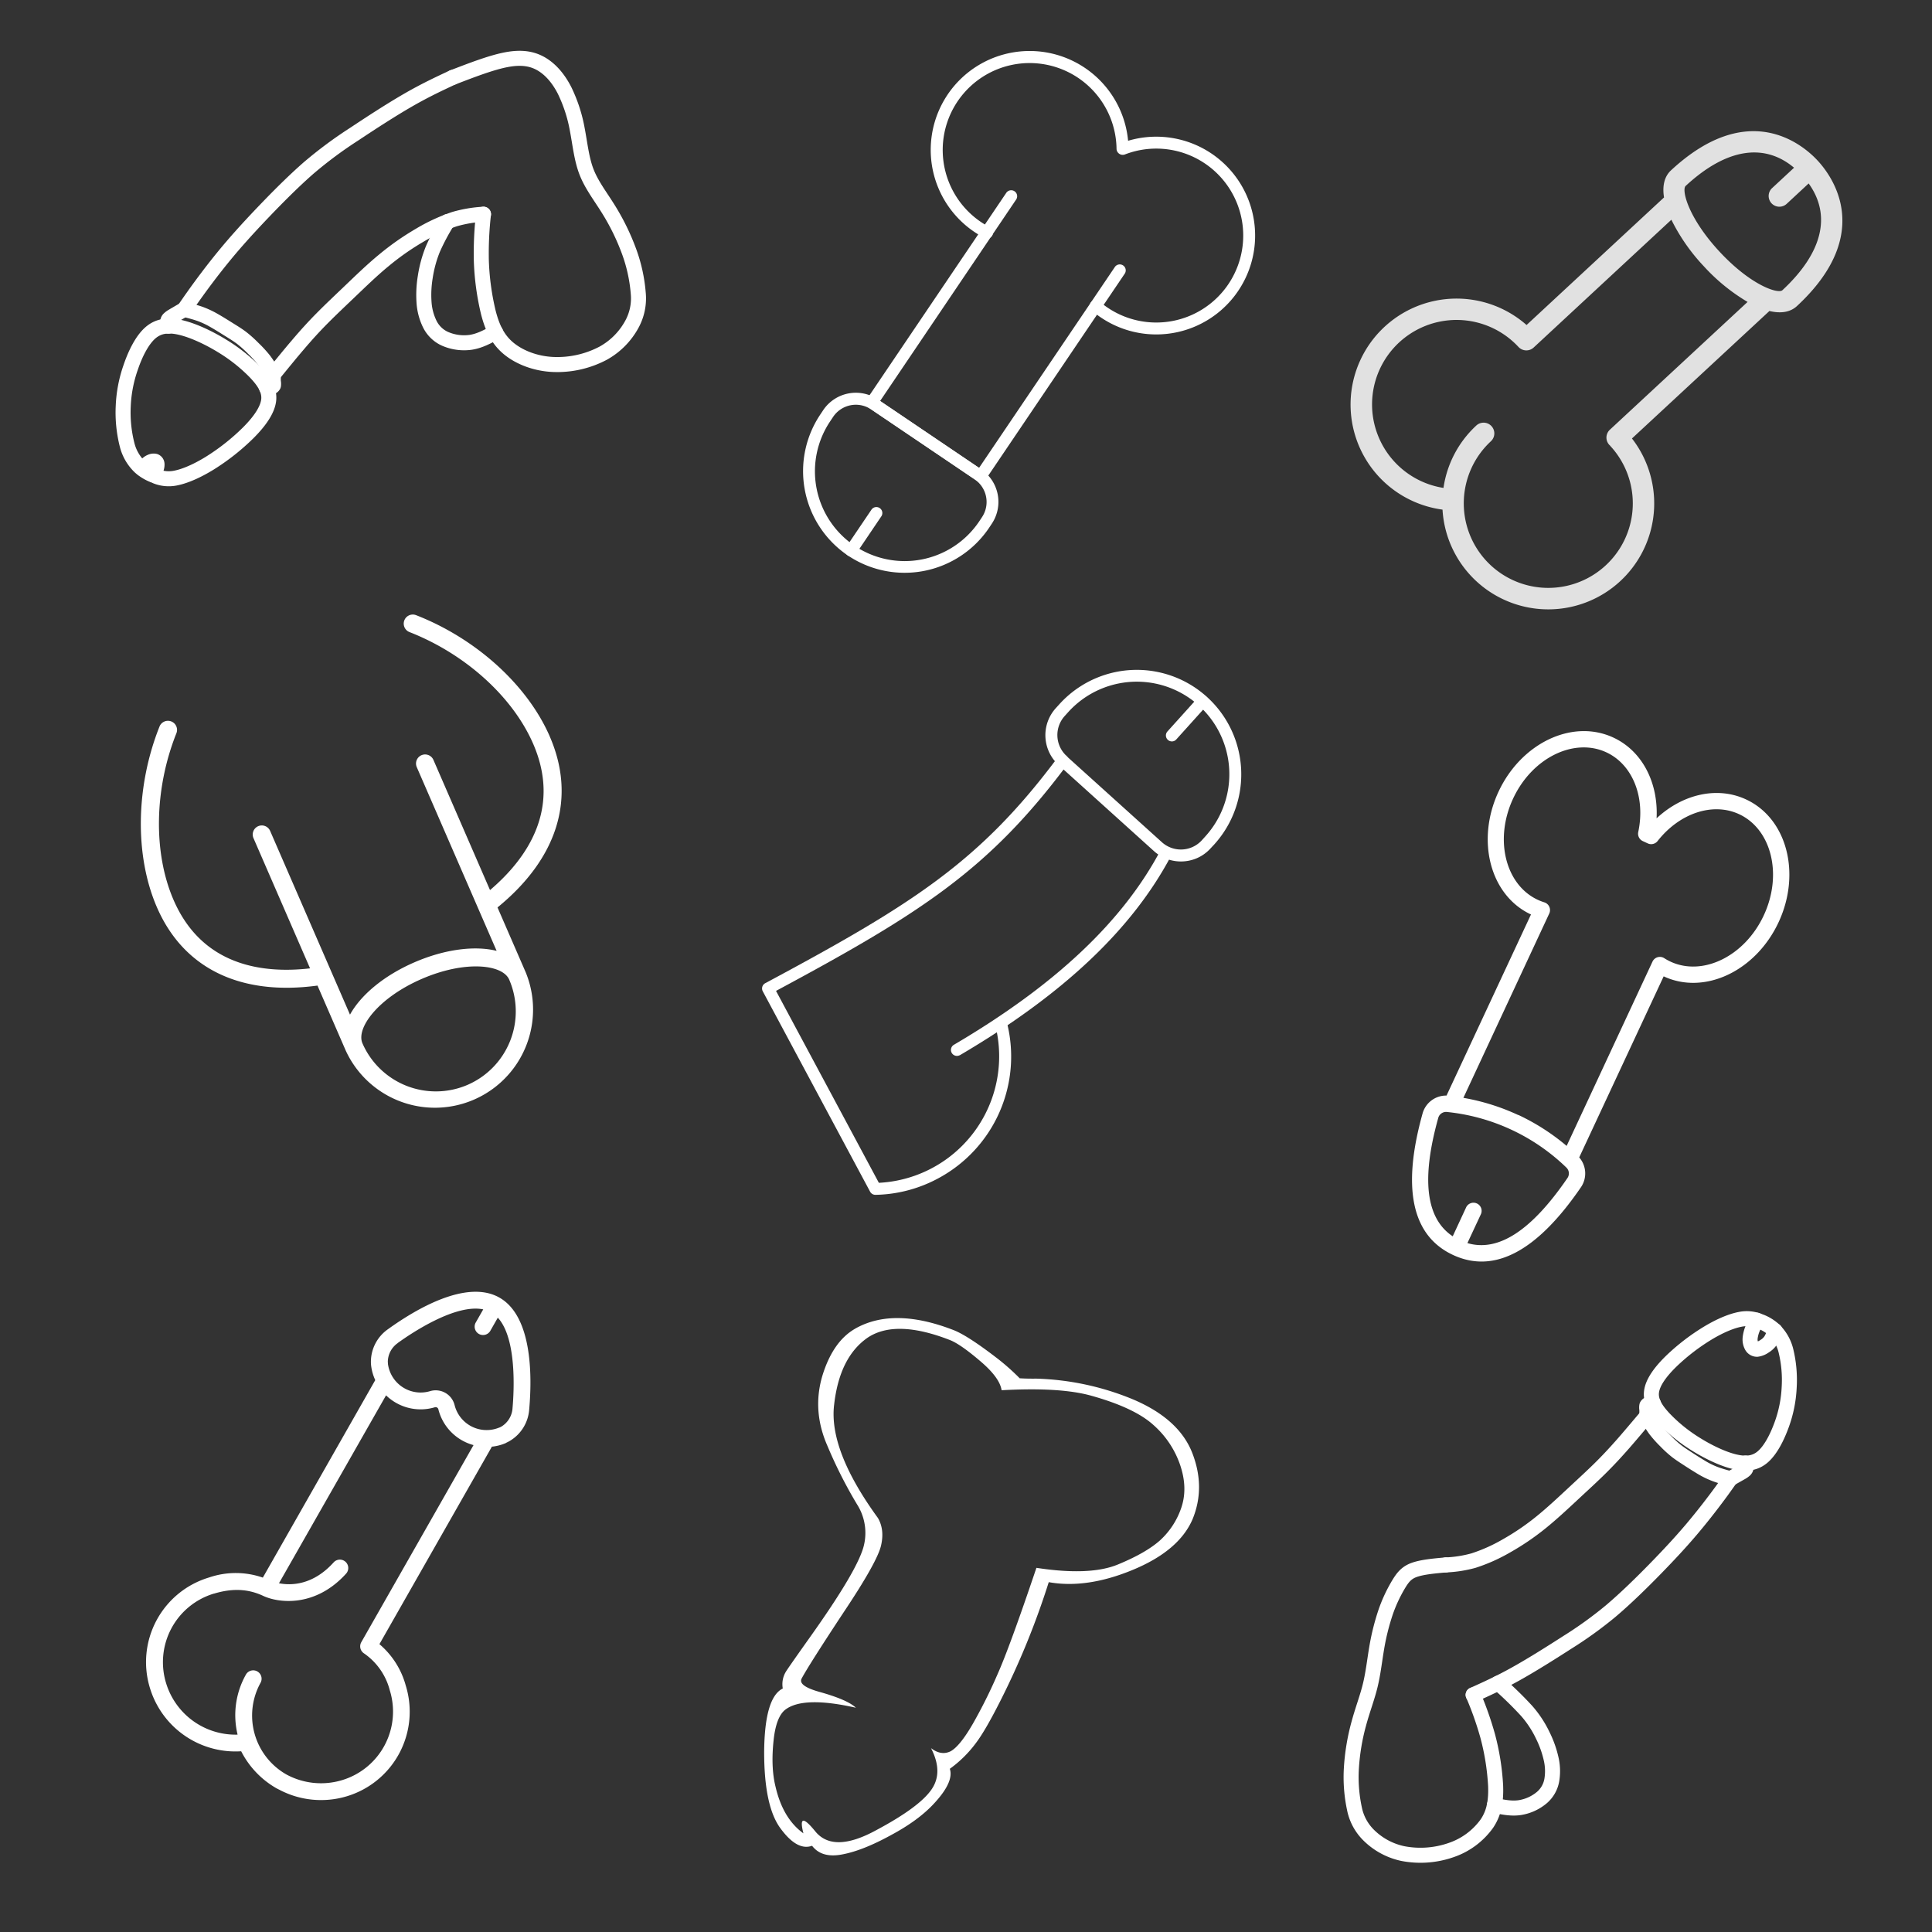 <svg id="Слой_1" data-name="Слой 1" xmlns="http://www.w3.org/2000/svg" viewBox="0 0 900 900"><rect x="0" y="0" width="900" height="900" fill="#333333" stroke="none"/><defs><style>.cls-1,.cls-3{fill:none;}.cls-1{stroke:#fff;stroke-linecap:round;stroke-linejoin:round;stroke-width:7px;}.cls-2,.cls-4{fill:#fff;}.cls-4{opacity:0.85;}</style></defs><title>fin</title><path class="cls-1" d="M72.75,221.91a15.84,15.84,0,0,0,9.28.74c4.06-.82,9.55-3.11,15.64-6.86a103,103,0,0,0,18-14.21c5.24-5.25,9-10.56,9.5-15.26s-2.33-8.8-6.33-13a78.41,78.41,0,0,0-15.3-12.13c-6.13-3.77-13.22-7.12-19.1-8.56s-10.57-.95-14.46,2.49-7,9.83-9.07,15.93a61.89,61.89,0,0,0-3.5,18.17,61.25,61.25,0,0,0,1.8,18,21.46,21.46,0,0,0,6,10.33,20.84,20.84,0,0,0,7.5,4.25h0Z"/><path class="cls-1" d="M85.84,144.12c1.2-1.77,2.51-3.67,4-5.77,3.87-5.47,8.95-12.3,14.39-18.94s11.25-13.07,18.07-20.22,14.64-15,21.67-21.11a196,196,0,0,1,21.09-15.63c7.81-5.2,17.19-11.29,25.09-15.84s14.34-7.56,20.77-10.56"/><path class="cls-1" d="M127.33,174.47c4.09-5,8-9.84,11.39-13.78,4.4-5.18,7.78-8.84,11.54-12.63s7.88-7.68,12.71-12.29,10.36-10,15.87-14.51a122.69,122.69,0,0,1,16.58-11.62,82.9,82.9,0,0,1,16.28-7.55,59.88,59.88,0,0,1,13.53-2.29"/><path class="cls-1" d="M225.22,99.79a161.37,161.37,0,0,0-1,21.4,119.65,119.65,0,0,0,3.3,24.49c1.89,7.28,4.51,12.61,9.51,16.71s12.4,7,20.47,7.39a45.79,45.79,0,0,0,23.41-5.21A33.79,33.79,0,0,0,294.38,151a25.13,25.13,0,0,0,2.92-14.64A73.43,73.43,0,0,0,293,117a106.71,106.71,0,0,0-9.73-19.8c-3.75-6-7.73-11.13-10.06-17.16s-3-13-4.27-19.61A69.69,69.69,0,0,0,263,42.13c-2.71-5.3-6.23-9.54-10.48-12.13s-9.22-3.54-16.28-2.26-16.19,4.8-25.33,8.32"/><path class="cls-1" d="M208.46,103.21a102.39,102.39,0,0,0-6.77,12.72,57.26,57.26,0,0,0-3.57,13,50.9,50.9,0,0,0-.59,11.92,26.86,26.86,0,0,0,2.62,10,14.6,14.6,0,0,0,7,6.91,22.24,22.24,0,0,0,12.15,1.7c4.16-.64,7.87-2.66,11.58-4.68"/><path class="cls-1" d="M85.84,144.12L82.62,146c-0.87.51-1.44,0.83-2.1,1.24a8.93,8.93,0,0,0-1.88,1.38,2,2,0,0,0-.52,1.53,9.35,9.35,0,0,0,.34,1.79"/><path class="cls-1" d="M127.33,174.47c0,1.21-.05,2.41,0,3.27a5.18,5.18,0,0,1,.06,1.78,1.74,1.74,0,0,1-1.22.86,9.38,9.38,0,0,1-2,.23"/><path class="cls-1" d="M85.84,144.12c2.7,0.7,5.4,1.39,7.78,2.27a41.46,41.46,0,0,1,6.49,3.13c2.07,1.18,4.14,2.49,6.27,3.82s4.32,2.65,6.23,4.11a55.34,55.34,0,0,1,5.31,4.77,55.83,55.83,0,0,1,5.15,5.62,63,63,0,0,1,4.24,6.61"/><path class="cls-1" d="M71.6,221.29c0.43-1,.86-2,1.16-2.87a5.22,5.22,0,0,0,.38-2.24,1.47,1.47,0,0,0-.94-1.33,3.23,3.23,0,0,0-2,.26,5.33,5.33,0,0,0-1.83,1.28,22.75,22.75,0,0,0-1.73,2.15"/><path class="cls-2" d="M398.53,618.86q-10.49,5.9-15.43,22-4.85,16.29,2.33,32.65a213.25,213.25,0,0,0,13.81,27.28,24.74,24.74,0,0,1,2.14,22.44q-4.46,11.83-23.6,38.79Q366.91,777.31,366,778.9a11.26,11.26,0,0,0-1.35,7.67q-8.47,4.15-8.68,29.55,0,25.32,7.6,35.59,7.78,10.63,14.72,8.12,4.54,5.94,14.22,4,9.5-1.81,22.38-8.87,13.14-7,20.49-15.11,9.07-9.88,7.08-15.87a55.71,55.71,0,0,0,12.72-12.77q4.15-5.69,10.64-18.51a368.73,368.73,0,0,0,22.73-55.67q17.69,3.17,39.19-5.74t27.81-23.59q6.06-14.78-.1-30.74t-27.64-25.07a126.94,126.94,0,0,0-45.11-9.67q-4,.06-7.68-0.16a107.35,107.35,0,0,0-9.72-8.71q-14.18-11-21-13.71-27.82-10.83-45.72-.82M361.28,832.34q-2.27-9.08-.89-21.81,1.14-10.58,5.31-14,8.37-6.57,33-1-3.9-3.76-17.22-7.45-9.92-2.83-8-6.24,3.3-6.17,19.32-30.47,16.05-24,17.66-31.57,1.64-7.26-1.48-12.65-23-31.61-20.41-52.8,2.51-22.12,15.58-31.19,13.09-8.76,38.32,1.07,4.92,1.92,14.19,9.85,9.07,7.7,9.92,13.55,27.11-1.51,41.64,2.51,20,5.57,28.87,13.48a43.61,43.61,0,0,1,12.65,18.78q3.68,10.82.54,20a36.3,36.3,0,0,1-9.94,15.2Q533.8,723.4,521,728.7q-13,5.51-38.2,1.66-12.58,37.27-18.17,49.7a232.11,232.11,0,0,1-11.52,23.08q-6,10.34-10.3,12.68-4.41,2.15-9.11-1.47,5.77,11.19.28,19.18-5.6,8.25-25.74,19-20.06,11-28.51.52-8.37-10.26-5.46,1-9.55-6.85-13-21.75h0Z"/><rect class="cls-3" x="604.68" y="398.99" width="250" height="144.64" transform="translate(-5.81 933.5) rotate(-65)"/><path class="cls-2" d="M735.66,539.17a11.37,11.37,0,0,1,.81,13.88c-20.22,29.57-40.22,40.59-59.61,31.55s-23.8-31.44-14.16-65.94a11.37,11.37,0,0,1,11.15-8.3L713.19,426c-19.13-8.92-25.67-34.58-15.12-57.2s34.41-34.11,53.54-25.19c13.5,6.29,20.95,21.13,20.09,37.6,12.06-11.24,28.21-15.08,41.71-8.79,19.13,8.92,25.67,34.58,15.12,57.2S794.12,463.74,775,454.82Zm-28.38-19.8a101.5,101.5,0,0,1,22.52,14.44l40-85.86a3.79,3.79,0,0,1,5.48-1.59,24.47,24.47,0,0,0,2.88,1.59c15,7,34.57-2.43,43.47-21.53s3.54-40.14-11.46-47.13c-12.19-5.68-27.72-.58-38,12.5a3.79,3.79,0,0,1-4.58,1.1l-2.33-1.08a3.78,3.78,0,0,1-2.1-4.22c3.44-16.25-2.64-31.43-14.83-37.11-15-7-34.57,2.43-43.47,21.53s-3.54,40.14,11.46,47.14a24.47,24.47,0,0,0,3.07,1.19,3.79,3.79,0,0,1,2.31,5.22l-40,85.86a101.51,101.51,0,0,1,25.54,8h0Zm-30.53,56.51L683,562.4a3.79,3.79,0,0,1,6.87,3.2l-6.29,13.48c14.2,4.2,29.64-5.51,46.6-30.31a3.79,3.79,0,0,0-.51-4.88A93.57,93.57,0,0,0,674.07,518a3.79,3.79,0,0,0-4.07,2.74c-8.09,28.94-5.6,47,6.75,55.18h0Z"/><rect class="cls-3" x="45.86" y="648.23" width="250" height="129.86" transform="translate(-533.45 508.85) rotate(-60.35)"/><path class="cls-2" d="M112.37,815.85a41.61,41.61,0,0,0,16.49,17.24c0.26,0.15.54,0.26,0.81,0.41l0.08,0.05,0.17,0.07a41.61,41.61,0,0,0,31.65,3.15A41.15,41.15,0,0,0,189,785.14a38.5,38.5,0,0,0-12.25-19.23l52.39-92a22.15,22.15,0,0,0,6.32-1.6A4.24,4.24,0,0,0,236,672c0.5-.23,1-0.48,1.46-0.75a18.59,18.59,0,0,0,9.06-14.66c1.39-15.72,1.44-43.4-13.86-52.11s-39.07,5.46-51.88,14.68a18.58,18.58,0,0,0-8,15.27q0,0.82.1,1.65a3.79,3.79,0,0,0,.07.56,22.26,22.26,0,0,0,1.86,6.27l-52.37,92a38.4,38.4,0,0,0-25.08-.05,41.14,41.14,0,0,0-27.47,51.63,41.64,41.64,0,0,0,42.43,29.32h0Zm73-190.29c6.43-4.63,26.84-18.31,39.74-15.61l-3.55,6.23a3.91,3.91,0,0,0,6.79,3.87l3.55-6.23c8.91,9.71,7.56,34.25,6.86,42.14a10.79,10.79,0,0,1-5.14,8.56c-0.3.17-.61,0.33-0.93,0.47l-0.07,0h0a15.37,15.37,0,0,1-20.84-10.4,9.08,9.08,0,0,0-11.47-6.53,15.37,15.37,0,0,1-19.58-12.6v-0.08c0-.35-0.06-0.69-0.07-1a10.79,10.79,0,0,1,4.74-8.8h0ZM99.67,742.38c8.59-2.59,15.85-2.25,22.85,1h0c7.15,3.4,24.38,5.58,38.78-10.4h0a3.91,3.91,0,0,0-5.81-5.23c-9.76,10.84-20,10.87-25.53,9.79L179.84,650a23.1,23.1,0,0,0,22.78,5.54,1.32,1.32,0,0,1,1.57.89,23.09,23.09,0,0,0,16.4,16.75L168.3,765a3.91,3.91,0,0,0,1.21,5.17,29.93,29.93,0,0,1,12.07,17.25,33.34,33.34,0,0,1-22.27,41.85,33.83,33.83,0,0,1-25.8-2.6,31.57,31.57,0,0,1-12.1-42.83,3.91,3.91,0,0,0-6.79-3.87,38.55,38.55,0,0,0-3.94,28.09,33.83,33.83,0,0,1-33.27-23.86,33.34,33.34,0,0,1,22.27-41.85h0Z"/><path class="cls-2" d="M256.13,343.12c-10.42-24-34.33-45.67-62.4-56.59a4.23,4.23,0,0,0-3.07,7.88c26,10.14,48.15,30.09,57.71,52.08,13.14,30.24-2.66,53.29-20.1,68.15L201.91,354a4.23,4.23,0,0,0-7.76,3.37l37.2,85.58c-10.05-2.51-24-.86-38.31,5.34s-25,15.3-30,24.37l-37.2-85.59a4.23,4.23,0,0,0-7.76,3.37l26.36,60.66c-22.77,2.61-50.41-1.55-63.56-31.8-9.56-22-9.06-51.77,1.29-77.72a4.23,4.23,0,1,0-7.86-3.14c-11.16,28-11.62,60.25-1.2,84.23C85.49,451.18,112,464,147.9,459.12l13.16,30.28A45.72,45.72,0,0,0,244.92,453l-13.16-30.28c28.06-22.91,36.76-51,24.37-79.57h0ZM217.85,505.35a37.3,37.3,0,0,1-49-19.32c-3.12-7.17,7.45-21.26,27.59-30s37.64-6.86,40.76.31A37.3,37.3,0,0,1,217.85,505.35Z"/><path class="cls-4" d="M760.24,204.25L824.13,145l0.11-.13c5.11,1.22,9.63.7,12.86-2.3,36.15-33.55,16.5-60.35,9.62-67.77s-32.15-29-68.29,4.54c-3.23,3-4.09,7.47-3.26,12.65l-0.13.1-63.91,59.31a49.37,49.37,0,1,0-39.15,86,49.35,49.35,0,1,0,88.26-33.13h0Zm75.5-126.12-10.17,9.44a5,5,0,1,0,6.8,7.33l10.17-9.44c10.7,14.87,6.49,32.35-12.24,49.74-2,1.82-14.67-2.23-29.3-18s-17.73-28.74-15.77-30.57c18.74-17.39,36.48-20.28,50.51-8.5h0ZM692.38,261.26a39.42,39.42,0,0,1,2.07-55.64,5,5,0,1,0-6.8-7.33,49.11,49.11,0,0,0-15.22,29,39.36,39.36,0,1,1,34.94-65.66,5,5,0,0,0,7.07.26l64.15-59.53A88.9,88.9,0,0,0,793.67,124a88.9,88.9,0,0,0,20.42,16.65l-64.15,59.53a5,5,0,0,0-.26,7.07c0.07,0.08.16,0.14,0.24,0.21s0.12,0.17.19,0.25a39.37,39.37,0,0,1-57.72,53.56h0Z"/><path class="cls-2" d="M559,399.08a18.78,18.78,0,0,1-21.44-2.6l-44.4-40.08h0a18.77,18.77,0,0,1-1.36-26.48l1.64-1.81a48.66,48.66,0,0,1,72.25,65.21L564,395.13A18.8,18.8,0,0,1,559,399.08Zm-62.12-46.8,44.41,40.08a13.21,13.21,0,0,0,18.64-1l1.64-1.82a43.1,43.1,0,1,0-64-57.76l-1.63,1.81a13.21,13.21,0,0,0,1,18.64h0Z"/><path class="cls-2" d="M547.2,345.06a2.78,2.78,0,0,1-3.37-4.31l14.41-16a2.78,2.78,0,0,1,4.12,3.72l-14.41,16A2.79,2.79,0,0,1,547.2,345.06Z"/><path class="cls-2" d="M436.91,549a63.89,63.89,0,0,1-29.07,7.6,2.79,2.79,0,0,1-2.51-1.47l-50-93.35a2.78,2.78,0,0,1,1.14-3.76c68.52-36.72,100-56.53,136.36-105.33a2.78,2.78,0,1,1,4.46,3.32C460.68,405.11,429.1,425.29,361.5,461.6L409.41,551a59,59,0,0,0,54.1-73.92,2.78,2.78,0,0,1,5.37-1.42A64.36,64.36,0,0,1,436.91,549Z"/><path class="cls-2" d="M447,491.59a2.78,2.78,0,0,1-2.72-4.84c47.34-27.82,78.92-57.6,96.52-91a2.78,2.78,0,0,1,4.91,2.59c-18.1,34.39-50.36,64.89-98.62,93.25Z"/><path class="cls-2" d="M512.81,147.88a47.24,47.24,0,0,1-4.24-3.23,2.78,2.78,0,0,1,3.62-4.22,41.26,41.26,0,0,0,3.73,2.85,40.51,40.51,0,1,0,8-71.29,2.89,2.89,0,0,1-3.79-2.56A40.49,40.49,0,1,0,461,105.81a2.78,2.78,0,1,1-2.56,4.93,46.61,46.61,0,0,1-4.58-2.73,46.07,46.07,0,1,1,71.65-42.43A46.06,46.06,0,1,1,512.81,147.88Z"/><path class="cls-2" d="M455.25,224.1l-50.7-34.27a2.78,2.78,0,0,1-.75-3.86l64.87-96a2.78,2.78,0,1,1,4.6,3.11L410,186.78l46.09,31.16,63.32-93.66a2.78,2.78,0,0,1,4.6,3.11l-64.87,96A2.78,2.78,0,0,1,455.25,224.1Z"/><path class="cls-2" d="M394.91,258.73A47.42,47.42,0,0,1,382.19,193l1.33-2a18.32,18.32,0,0,1,25.41-4.91l48.16,32.56A18.32,18.32,0,0,1,462,244l-1.33,2A47.42,47.42,0,0,1,394.91,258.73Zm10.92-68a12.76,12.76,0,0,0-17.7,3.42l-1.33,2a41.81,41.81,0,1,0,69.28,46.83l1.33-2a12.76,12.76,0,0,0-3.42-17.7Z"/><path class="cls-2" d="M394.91,258.73a2.78,2.78,0,0,1-.75-3.86l11.71-17.32a2.78,2.78,0,1,1,4.6,3.11L398.76,258A2.78,2.78,0,0,1,394.91,258.73Z"/><path class="cls-1" d="M819.42,615.39a19.72,19.72,0,0,1,7,4.13,20.23,20.23,0,0,1,5.57,9.85,57.8,57.8,0,0,1,1.47,17.1A58.65,58.65,0,0,1,830,663.62c-2.08,5.74-5.07,11.76-8.8,15s-8.16,3.6-13.72,2.17-12.22-4.69-18-8.35a74.06,74.06,0,0,1-14.32-11.68c-3.72-4-6.34-7.9-5.83-12.34s4.17-9.41,9.2-14.32a97.67,97.67,0,0,1,17.24-13.22c5.81-3.47,11-5.56,14.89-6.28a15,15,0,0,1,8.77.82h0Z"/><path class="cls-1" d="M686.24,789.53c6.13-2.76,12.26-5.53,19.8-9.73s16.5-9.84,24-14.67a185.5,185.5,0,0,0,20.16-14.52c6.74-5.68,14.25-13,20.79-19.7s12.12-12.7,17.36-18.91,10.13-12.61,13.87-17.73c1.43-2,2.69-3.75,3.85-5.41"/><path class="cls-1" d="M673.53,729a56.86,56.86,0,0,0,12.84-2,78.58,78.58,0,0,0,15.51-6.94,116.4,116.4,0,0,0,15.85-10.78c5.27-4.25,10.57-9.23,15.2-13.54s8.59-7.93,12.19-11.47,6.85-7,11.08-11.8c3.23-3.69,7-8.2,11-12.9"/><path class="cls-1" d="M673.52,729c-5.52.48-11,1-14.69,2.31s-5.42,3.57-7.37,6.82a69.19,69.19,0,0,0-5.9,12.64,107.82,107.82,0,0,0-4.23,16.85c-1,5.85-1.61,11.66-3,17.42s-3.63,11.5-5.38,18a101.4,101.4,0,0,0-3.42,20.6,69.89,69.89,0,0,0,1.39,18.76,23.87,23.87,0,0,0,6.66,12.47,32,32,0,0,0,15.89,8.59,43.35,43.35,0,0,0,22.64-1.67,33.91,33.91,0,0,0,16.54-12.29c3.42-5.08,4.34-10.63,4.06-17.74a113.92,113.92,0,0,0-3.69-23.1,152.43,152.43,0,0,0-6.75-19.13"/><path class="cls-1" d="M696.12,841c3.91,0.82,7.83,1.64,11.77,1.07a21,21,0,0,0,10.55-4.85,13.83,13.83,0,0,0,4.48-8.18,25.37,25.37,0,0,0-.37-9.82,48.25,48.25,0,0,0-3.79-10.65,49.79,49.79,0,0,0-7.52-11.49,169.55,169.55,0,0,0-13.33-13"/><path class="cls-1" d="M813.12,681.54a8.85,8.85,0,0,1,.3,1.7,1.9,1.9,0,0,1-.51,1.45,8.59,8.59,0,0,1-1.8,1.28c-0.64.38-1.18,0.67-2,1.14L806,688.86"/><path class="cls-1" d="M770.23,653.84a8.81,8.81,0,0,0-1.9.18,1.65,1.65,0,0,0-1.17.8,4.65,4.65,0,0,0,0,1.68c0.05,0.81,0,2,0,3.09"/><path class="cls-1" d="M767.16,659.59a59.94,59.94,0,0,0,3.93,6.32,52.69,52.69,0,0,0,4.81,5.39,51.65,51.65,0,0,0,5,4.59c1.8,1.41,3.85,2.69,5.85,4s4,2.55,5.89,3.7a39.59,39.59,0,0,0,6.11,3c2.23,0.86,4.78,1.55,7.33,2.25"/><path class="cls-1" d="M818.46,615a28.1,28.1,0,0,0-1.89,3.57,16.28,16.28,0,0,0-1.28,4.69,6.42,6.42,0,0,0,.74,3.82,2.76,2.76,0,0,0,2.48,1.46,7.69,7.69,0,0,0,3.45-1.39,9.27,9.27,0,0,0,2.93-2.76,23.11,23.11,0,0,0,2-4.51"/></svg>